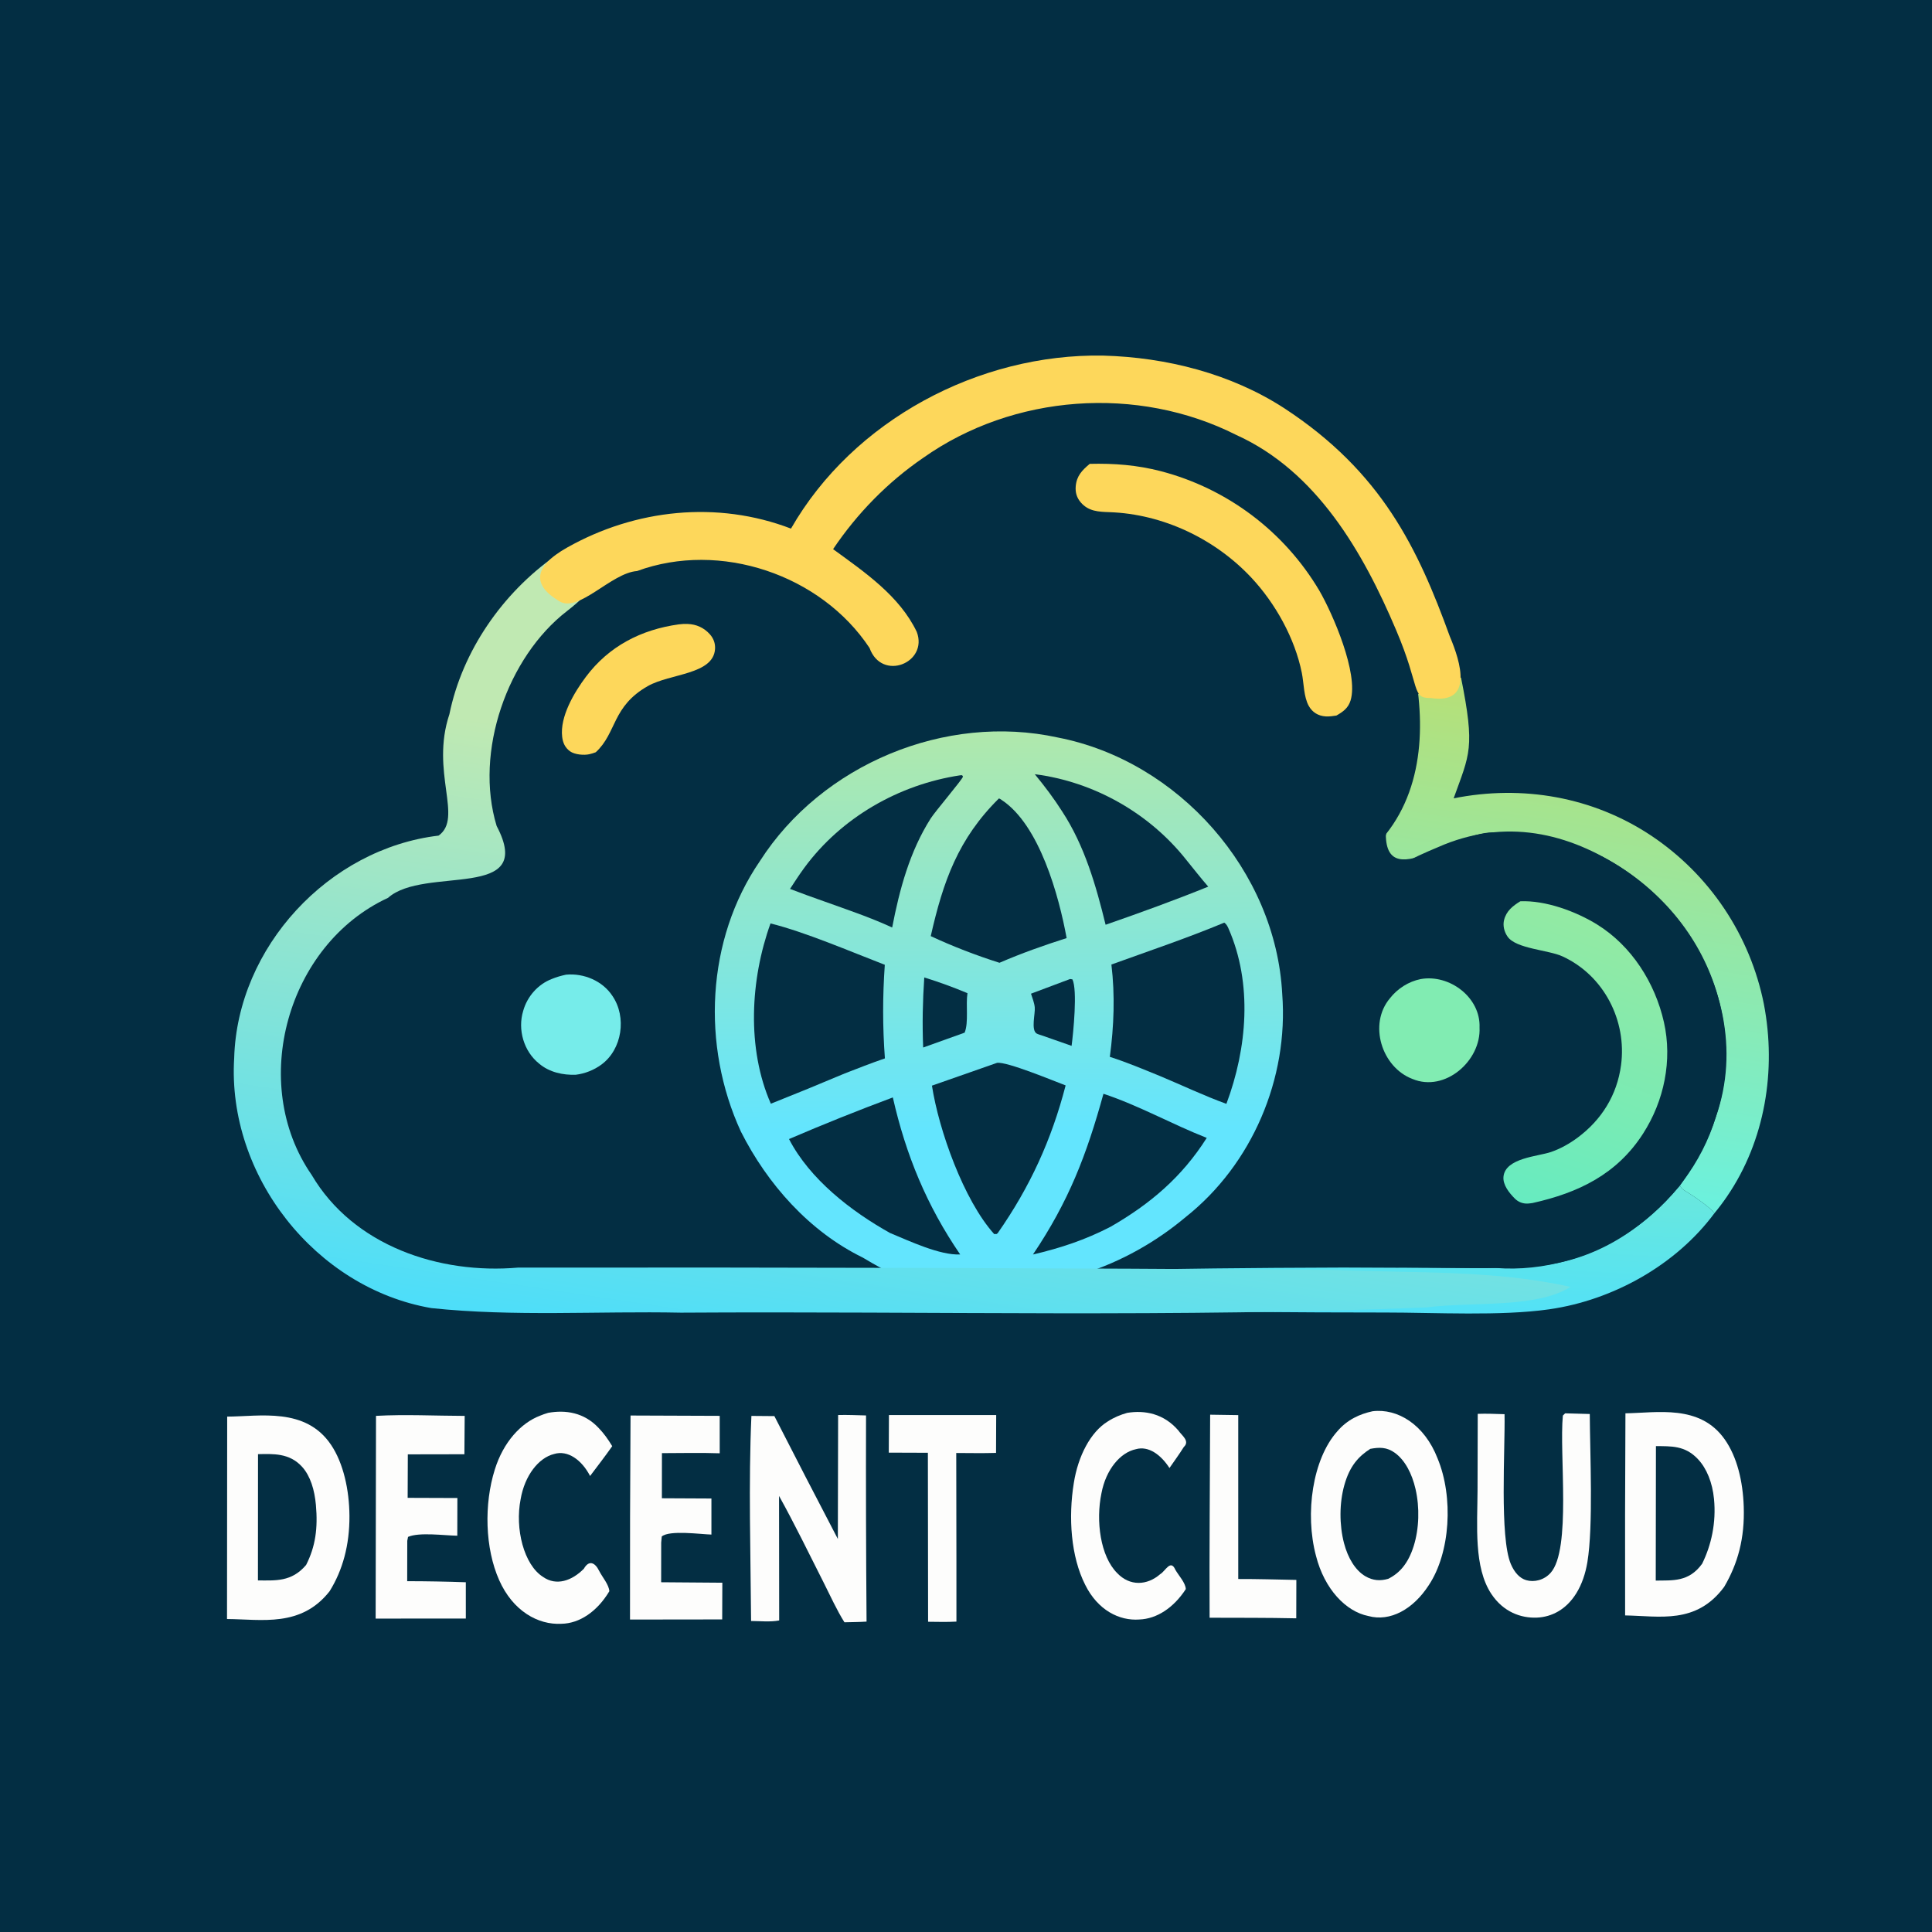<?xml version="1.0" encoding="UTF-8" standalone="no"?>
<svg
   width="256"
   height="256"
   version="1.1"
   id="svg256"
   sodipodi:docname="token-logo.svg"
   inkscape:version="1.2.2 (b0a8486541, 2022-12-01)"
   viewBox="0 0 1024 1024"
   inkscape:export-filename="logo-for-a-decent-cloud--decentralized-cloud--proj.png"
   inkscape:export-xdpi="96"
   inkscape:export-ydpi="96"
   xml:space="preserve"
   xmlns:inkscape="http://www.inkscape.org/namespaces/inkscape"
   xmlns:sodipodi="http://sodipodi.sourceforge.net/DTD/sodipodi-0.dtd"
   xmlns="http://www.w3.org/2000/svg"
   xmlns:svg="http://www.w3.org/2000/svg"><rect x="0" y="0" width="1024" height="1024" fill="#808080" stroke="none"/><sodipodi:namedview
     id="namedview258"
     pagecolor="#ffffff"
     bordercolor="#666666"
     borderopacity="1.0"
     inkscape:showpageshadow="2"
     inkscape:pageopacity="0.0"
     inkscape:pagecheckerboard="0"
     inkscape:deskcolor="#d1d1d1"
     showgrid="false"
     inkscape:zoom="2.8284272"
     inkscape:cx="176.42314"
     inkscape:cy="119.14749"
     inkscape:window-width="3796"
     inkscape:window-height="1537"
     inkscape:window-x="0"
     inkscape:window-y="0"
     inkscape:window-maximized="1"
     inkscape:current-layer="svg256" /><path
     fill="#032e43"
     d="m 0,0 c 341.333,0 682.667,0 1024,0 0,341.333 0,682.667 0,1024 -341.333,0 -682.667,0 -1024,0 C 0,682.667 0,341.333 0,0 Z"
     id="path147" /><path
     fill="#fdfdfc"
     d="m 641.407,749.815 14.89,0.221 0.004,86.87 c 10.263,-0.036 20.533,0.289 30.795,0.478 l -0.052,20.36 c -15.306,-0.343 -30.622,-0.251 -45.929,-0.313 -0.176,-35.85 0.197,-71.761 0.291,-107.615 z"
     id="path149"
     style="stroke-width:1.619" /><path
     fill="#fdfdfc"
     d="m 471.155,749.996 56.849,0.014 -0.08,20.055 c -7.025,0.225 -14.067,0.062 -21.093,0.048 l 0.09,57.304 0.005,32.067 c -4.997,0.287 -10.015,0.118 -15.016,0.082 l -0.114,-89.566 -20.724,-0.072 z"
     id="path151"
     style="stroke-width:1.619" /><path
     fill="#fdfdfc"
     d="m 597.42,748.848 c 9.377,-1.54 19.494,0.397 27.191,9.404 1.637,2.496 6.265,5.494 2.832,8.68 -2.425,3.888 -5.063,7.439 -7.601,11.148 -4.586,-7.115 -11.15,-11.847 -17.751,-9.988 -8.304,1.723 -15.929,10.78 -18.295,23.338 -3.084,14.807 -0.541,33.43 8.282,42.287 6.725,7.109 15.899,6.676 22.871,0.608 2.743,-1.585 5.497,-8.122 8.027,-2.298 1.763,3.1 5.387,6.864 5.522,10.232 -6.475,9.964 -15.417,15.757 -24.562,16.104 -10.678,0.824 -22.102,-4.948 -28.751,-18.365 -7.63,-15.028 -8.99,-35.803 -6.055,-53.889 2.248,-14.422 8.936,-27.143 17.96,-32.678 3.306,-2.169 6.802,-3.588 10.332,-4.583 z"
     id="path153"
     style="stroke-width:1.619" /><path
     fill="#fdfdfc"
     d="m 829.562,749.093 q 6.528,0.12 13.053,0.357 c 0.11,21.165 1.907,59.278 -1.26,78.469 -1.025,6.209 -2.974,11.857 -5.85,16.512 -5.403,8.75 -13.128,12.586 -20.828,12.929 -8.617,0.381 -17.883,-3.021 -24.198,-12.493 -9.417,-14.125 -7.439,-36.396 -7.349,-54.835 l 0.103,-40.662 c 4.733,-0.191 9.48,0.05 14.213,0.177 0.347,18.547 -2.683,65.189 3.318,79.393 1.913,4.528 4.73,7.59 8.193,8.589 4.175,1.208 9.394,0.008 12.886,-3.872 11.087,-12.313 4.528,-62.987 6.508,-83.377 z"
     id="path155"
     style="stroke-width:1.619" /><path
     fill="#fdfdfc"
     d="m 290.516,748.838 c 9.155,-1.659 19.038,-0.268 26.796,8.037 2.645,2.725 5.026,6.022 7.176,9.624 -3.808,5.446 -7.805,10.565 -11.732,15.803 -4.478,-8.628 -11.895,-13.847 -19.082,-11.653 -8.226,2.018 -15.574,11.418 -17.726,23.942 -3.108,15.675 1.743,34.803 11.852,41.19 7.085,4.989 15.38,2.049 21.66,-4.332 2.657,-4.677 5.871,-3.429 8.109,1.167 1.729,3.394 5.167,7.262 5.394,10.769 -6.466,10.81 -15.825,17.078 -25.359,17.251 -12.482,0.694 -25.816,-6.839 -33.039,-23.138 -7.541,-16.966 -8.077,-40.24 -2.32,-58.57 4.549,-14.64 13.857,-24.701 23.95,-28.572 1.427,-0.593 2.87,-1.094 4.322,-1.518 z"
     id="path157"
     style="stroke-width:1.619" /><path
     fill="#fdfdfc"
     d="m 334.195,750.253 47.267,0.179 0.002,19.84 c -10.194,-0.357 -20.424,-0.09 -30.623,-0.08 l -0.031,23.921 26.257,0.128 v 19.105 c -5.424,-0.11 -22.22,-2.497 -26.322,1.022 l -0.302,3.264 -0.017,20.992 32.426,0.247 -0.074,19.459 -48.862,0.062 q -0.073,-54.073 0.281,-108.139 z"
     id="path159"
     style="stroke-width:1.619" /><path
     fill="#fdfdfc"
     d="m 199.293,750.437 c 15.588,-0.857 31.389,-0.024 46.998,0.018 l -0.15,20.33 -29.987,0.054 -0.089,23.05 26.36,0.092 -0.044,19.975 c -6.773,-0.08 -20.132,-1.981 -26.107,0.628 l -0.413,2.09 -0.039,21.39 q 15.539,0.018 31.073,0.566 l 0.005,19.23 -47.798,0.028 z"
     id="path161"
     style="stroke-width:1.619" /><path
     fill="#fdfdfc"
     d="m 444.221,749.994 c 4.926,-0.136 9.868,0.104 14.795,0.223 q -0.15,54.637 0.279,109.269 c -3.901,0.251 -7.819,0.251 -11.723,0.357 -4.042,-6.399 -7.509,-14.105 -11.074,-21.157 -7.767,-15.364 -15.367,-31.015 -23.587,-45.815 l 0.07,66.002 c -4.799,0.919 -10.036,0.309 -14.889,0.289 -0.245,-35.909 -1.41,-72.893 0.17,-108.697 l 12.174,0.1 q 16.705,32.703 33.643,65.125 z"
     id="path163"
     style="stroke-width:1.619" /><path
     fill="#fdfdfc"
     d="m 861.517,749.084 c 16.653,-0.223 39.419,-4.93 52.61,13.802 6.559,9.314 9.633,22.159 10.09,35.62 0.574,16.877 -3.128,30.23 -10.372,42.577 -14.842,20.015 -34.202,15.42 -52.499,15.125 q -0.127,-53.563 0.171,-107.124 z"
     id="path165"
     style="stroke-width:1.619" /><path
     fill="#032e43"
     d="m 877.681,766.456 c 7.985,0.126 15.349,-0.45 22.263,6.915 4.679,4.982 7.672,12.445 8.514,21.097 1.223,12.542 -1.4,24.433 -6.288,34.343 -7.097,9.828 -15.71,8.766 -24.59,8.934 z"
     id="path167"
     style="stroke-width:1.619" /><path
     fill="#fdfdfc"
     d="m 120.412,750.833 c 17.259,-0.062 41.559,-5.135 55.075,14.993 6.511,9.697 9.63,23.831 9.724,37.591 0.106,15.456 -3.609,28.893 -10.518,39.971 -15.118,19.294 -36.064,14.85 -54.372,14.73 z"
     id="path169"
     style="stroke-width:1.619" /><path
     fill="#032e43"
     d="m 136.757,770.733 c 7.916,-0.139 16.704,-0.733 23.44,6.797 4.316,4.826 6.525,12.13 7.238,20.111 1.102,12.345 -0.222,22.044 -5.191,31.824 -7.723,9.117 -16.363,8.196 -25.53,8.194 z"
     id="path171"
     style="stroke-width:1.619" /><path
     fill="#fdfdfc"
     d="m 727.463,747.999 c 13.205,-1.665 27.514,7.002 34.472,24.969 8.542,20.57 6.793,50.04 -4.66,67.217 -8.217,12.723 -20.445,19.541 -32.033,16.336 -11.957,-2.384 -23.262,-14.305 -27.725,-31.837 -6.032,-22.545 -1.792,-51.324 11.211,-65.968 5.388,-6.362 12.102,-9.284 18.736,-10.718 z"
     id="path173"
     style="stroke-width:1.619" /><path
     fill="#032e43"
     d="m 726.28,767.921 c 4.704,-0.869 8.718,-1.034 13.093,2.156 5.252,3.828 8.984,10.823 10.901,19.192 2.216,9.671 1.928,20.926 -0.99,30.18 -2.866,9.091 -7.365,14.326 -13.513,17.359 -4.208,1.212 -8.082,0.984 -12.134,-1.389 -5.213,-3.055 -9.203,-9.571 -11.269,-17.468 -2.533,-9.681 -2.529,-21.283 0.183,-30.884 2.832,-10.022 7.416,-15.089 13.73,-19.146 z"
     id="path175"
     style="stroke-width:1.619" /><defs
     id="defs182"><linearGradient
       id="gradient_0"
       gradientUnits="userSpaceOnUse"
       x1="626.608"
       y1="589.915"
       x2="624.05"
       y2="640.472"
       gradientTransform="matrix(1.616,0,0,1.616,-297.847,-331.77)"><stop
         offset="0"
         stop-color="#69E8DD"
         id="stop177" /><stop
         offset="1"
         stop-color="#4FE0FB"
         id="stop179" /></linearGradient></defs><path
     fill="url(#gradient_0)"
     d="m 747.002,671.806 c 21.905,-7e-5 44.656,1.086 66.451,-0.679 31.486,-2.549 56.896,-19.053 76.942,-42.705 0.96,1.659 1.596,2.086 3.209,3.033 2.905,1.704 13.714,8.967 15.027,11.633 -20.407,27.498 -53.811,46.055 -87.542,50.875 -25.631,3.661 -60.202,1.692 -86.789,1.698 -393.25,-0.107 -392.654,-24.306 12.702,-23.855 z"
     id="path184"
     style="fill:url(#gradient_0);stroke-width:1.616"
     sodipodi:nodetypes="cccccccc" /><defs
     id="defs191"><linearGradient
       id="gradient_1"
       gradientUnits="userSpaceOnUse"
       x1="713.426"
       y1="440.391"
       x2="690.011"
       y2="592.986"
       gradientTransform="matrix(1.616,0,0,1.616,-297.847,-331.77)"><stop
         offset="0"
         stop-color="#B5E079"
         id="stop186" /><stop
         offset="1"
         stop-color="#6BF1DE"
         id="stop188" /></linearGradient></defs><path
     fill="url(#gradient_1)"
     d="m 770.467,423.135 c 36.397,-7.28 73.823,-0.826 104.873,19.885 0.952,0.638 1.896,1.287 2.832,1.947 0.936,0.661 1.864,1.333 2.784,2.016 0.92,0.684 1.832,1.379 2.735,2.084 0.903,0.707 1.797,1.423 2.682,2.15 0.885,0.728 1.762,1.466 2.629,2.215 0.867,0.75 1.725,1.51 2.574,2.28 0.848,0.77 1.686,1.55 2.516,2.341 0.83,0.791 1.65,1.591 2.459,2.402 0.81,0.811 1.61,1.631 2.401,2.461 0.79,0.83 1.569,1.671 2.338,2.52 0.769,0.85 1.527,1.709 2.275,2.577 0.749,0.867 1.486,1.744 2.213,2.63 0.726,0.886 1.442,1.782 2.147,2.685 0.704,0.904 1.398,1.815 2.079,2.735 0.683,0.921 1.354,1.85 2.013,2.787 0.66,0.937 1.309,1.882 1.945,2.835 0.637,0.953 1.261,1.914 1.874,2.882 0.613,0.967 1.214,1.943 1.803,2.926 0.589,0.983 1.166,1.973 1.73,2.97 0.565,0.997 1.118,2.001 1.658,3.012 0.541,1.011 1.068,2.029 1.583,3.052 0.516,1.023 1.019,2.053 1.509,3.089 0.49,1.035 0.967,2.077 1.431,3.125 0.465,1.048 0.917,2.101 1.356,3.159 0.438,1.059 0.864,2.123 1.276,3.192 0.414,1.068 0.813,2.142 1.199,3.222 0.387,1.078 0.76,2.161 1.12,3.249 0.361,1.089 0.708,2.182 1.04,3.278 0.333,1.095 0.653,2.196 0.96,3.301 0.306,1.104 0.598,2.212 0.877,3.323 0.279,1.112 0.544,2.226 0.797,3.344 0.252,1.118 0.49,2.239 0.714,3.362 6.734,34.988 0.688,72.392 -19.527,101.973 -2.102,3.087 -4.347,6.068 -6.732,8.943 -1.314,-2.666 -12.122,-9.928 -15.027,-11.633 -1.612,-0.947 -2.249,-1.373 -3.209,-3.033 19.33,-26.905 28.282,-55.397 22.74,-88.573 -5.236,-31.345 -23.37,-58.559 -49.222,-76.793 -29.316,-20.68 -63.138,-29.613 -98.467,-15.425 -26.353,10.954 -15.748,8.503 -22.036,9.13 -2.528,0.252 -4.588,-0.562 -6.464,-2.213 -0.515,-0.456 -1,-0.942 -1.454,-1.459 -1.498,-1.706 -2.414,-3.687 -2.239,-6.02 18.3,-61.234 -4.321,-78.947 41.134,-87.921 7.554,37.669 4.567,40.337 -3.919,63.985 z"
     id="path193"
     style="fill:url(#gradient_1);stroke-width:1.616"
     sodipodi:nodetypes="cccccccccccscccccscscccccccccccssccccccccsccccc" /><defs
     id="defs200"><linearGradient
       id="gradient_2"
       gradientUnits="userSpaceOnUse"
       x1="407.627"
       y1="451.176"
       x2="376.977"
       y2="656.322"
       gradientTransform="matrix(1.616,0,0,1.616,-297.847,-331.77)"><stop
         offset="0"
         stop-color="#C0E9B2"
         id="stop195" /><stop
         offset="1"
         stop-color="#4DF"
         id="stop197" /></linearGradient></defs><path
     fill="#032e43"
     d="m 419.238,280.171 c 45.755,-80.602 155.417,-114.387 239.325,-75.702 58.42,22.045 82.364,82.327 88.763,139.965 8.206,32.465 8.965,70.493 -12.813,97.761 0.166,33.816 43.448,-8.525 63.037,0.205 74.546,-3.27 136.948,78.725 111.91,149.539 -14.897,49.369 -65.186,84.064 -116.666,80.115 -66.917,-0.049 -133.851,-1.123 -200.761,0.354 10.802,-9.646 -17.178,17.809 -28.547,10.753 -24.929,13.708 -62.605,3.055 -58.832,-18.433 -14.376,0.277 -46.42,-22.16 -20.53,-0.434 3.766,23.78 -38.077,-2.255 -21.908,6.121 -70.75,1.812 -141.602,1.023 -212.366,1.026 -64.291,-0.189 -116.374,-69.013 -97.416,-130.826 11.698,-46.191 58.927,-79.439 106.287,-75.533 22.813,-15.885 -11.38,-51.999 2.614,-77.121 12.174,-36.426 28.592,-75.728 60.853,-99.186 24.421,-19.637 57.068,-21.094 86.006,-12.147 3.726,1.034 7.411,2.216 11.044,3.542 z"
     id="path206"
     style="stroke-width:1.616"
     sodipodi:nodetypes="cccsccccscccccccccc" /><path
     fill="url(#gradient_4)"
     d="m 457.273,666.535 c -28.307,-13.84 -50.521,-38.903 -64.592,-66.783 -20.904,-45.41 -18.496,-101.647 10.052,-143.315 32.816,-51.299 98.355,-78.579 157.865,-65.553 63.947,12.357 115.674,70.795 119.014,136.029 3.406,44.664 -15.955,90.245 -51.179,118.154 -31.51,26.51 -74.067,41.632 -115.286,34.937 -14.989,-4.376 -22.851,-18.122 -36.092,-24.303 -11.007,-4.57 16.347,6.073 22.241,8.814 14.145,6.901 30.54,12.132 40.709,24.674 -6.356,11.387 -27.496,0.378 -38.405,-1.721 -15.479,-5.339 -30.312,-12.487 -44.328,-20.934 z"
     id="path234"
     style="stroke-width:1.616;fill-opacity:1;fill:url(#gradient_4)"
     sodipodi:nodetypes="cccccccccccscscsssccscssccsccccccsccccscsccccsccccscccssssscccsscccccccccccscsccccccscccccccscccscccccc" /><path
     fill="url(#gradient_2)"
     d="m 263.237,437.792 c 21.173,40.158 -38.27,20.83 -57.573,38.089 -53.367,24.619 -74.104,98.308 -40.484,146.84 22.135,37.641 67.675,52.763 109.41,49.131 144.323,-0.159 288.661,0.21 432.982,1.239 41.582,1.8 84.019,-0.139 124.782,8.982 -18.085,11.552 -52.107,7.738 -76.436,10.894 -131.581,5.385 -263.336,1.939 -394.99,2.772 -44.105,-0.898 -88.464,2.213 -132.335,-2.426 -61.466,-10.609 -108.294,-70.346 -104.473,-132.532 1.671,-58.738 50.029,-110.961 108.334,-117.892 13.21,-9.373 -4.481,-33.723 5.743,-64.357 6.862,-33.626 28.235,-64.19 55.923,-83.758 29.211,-5.788 32.811,8.72 6.367,29.128 -31.456,24.276 -49.238,74.5 -37.251,113.888 z"
     id="path202"
     style="stroke-width:1.616;fill-opacity:1;fill:url(#gradient_2)"
     sodipodi:nodetypes="ssccccsscssccss" /><path
     fill="#76ecea"
     d="m 300.006,516.593 c 9.405,-0.869 19.341,3.257 24.595,11.269 7.652,11.203 5.2,28.263 -5.824,36.379 -3.947,2.901 -8.679,4.784 -13.533,5.388 -6.862,0.281 -14.089,-1.317 -19.436,-5.84 -8.192,-6.479 -11.547,-18.08 -8.504,-28.008 2.111,-7.6 7.817,-14.105 15.215,-16.93 2.413,-0.999 4.936,-1.711 7.487,-2.257 z"
     id="path208"
     style="stroke-width:1.616" /><path
     fill="#81ecb2"
     d="m 752.989,518.931 c 15.218,-2.735 31.843,9.7 31.199,25.699 0.854,17.608 -18.301,34.412 -35.513,27.256 -16.37,-6.177 -23.54,-29.062 -11.975,-42.785 4.024,-5.142 9.875,-8.872 16.289,-10.17 z"
     id="path210"
     style="stroke-width:1.616" /><path
     fill="#fdd75b"
     d="m 419.238,280.171 c 32.943,-57.479 99.613,-92.846 165.416,-91.698 33.562,0.91 67.762,9.559 96.057,27.91 51.65,33.807 70.795,74.304 87.717,120.905 5.908,13.968 12.538,36.09 -10.015,32.682 -10.537,0.146 -5.315,-5.229 -18.449,-36.04 -17.477,-41.238 -42.109,-84.145 -84.701,-103.392 -52.277,-26.406 -118.134,-21.669 -165.941,12.126 -18.829,12.874 -35.045,29.477 -47.767,48.392 16.676,12.164 35.194,24.725 44.351,43.859 6.197,16.405 -18.536,26.485 -25.032,8.517 -25.77,-38.907 -79.261,-56.932 -123.222,-40.77 -13.676,0.932 -31.178,22.564 -41.31,15.933 -14.018,-8.377 -14.128,-18.028 4.238,-28.376 36.128,-20.385 79.61,-25.025 118.659,-10.05 z"
     id="path225"
     style="stroke-width:1.616"
     sodipodi:nodetypes="ccccccccccssscc" /><path
     fill="#fdd75b"
     d="m 359.775,330.924 c 1.578,-0.215 3.131,-0.267 4.723,-0.21 4.579,0.162 8.636,1.986 11.723,5.438 1.986,2.221 2.97,4.87 2.763,7.862 -0.945,13.6 -23.752,12.896 -35.601,19.607 -19.103,10.822 -16.42,24.797 -27.618,35.087 -1.094,0.428 -2.2,0.759 -3.344,1.029 -2.861,0.677 -7.875,0.25 -10.324,-1.554 -2.622,-1.932 -3.763,-4.479 -4.139,-7.668 -1.26,-10.665 6.351,-23.459 12.531,-31.718 12.211,-16.32 29.303,-25.091 49.287,-27.873 z"
     id="path212"
     style="stroke-width:1.616" /><path
     fill="#fdd75b"
     d="m 577.583,245.849 c 12.998,-0.313 25.123,0.633 37.751,3.903 q 1.629,0.427 3.247,0.893 1.619,0.465 3.225,0.971 1.608,0.506 3.201,1.05 1.595,0.544 3.175,1.128 1.58,0.583 3.144,1.205 1.566,0.62 3.117,1.28 1.549,0.659 3.083,1.357 1.533,0.696 3.049,1.43 1.515,0.735 3.013,1.506 1.498,0.771 2.976,1.577 1.478,0.808 2.937,1.651 1.457,0.842 2.895,1.721 1.436,0.877 2.852,1.79 1.417,0.913 2.81,1.86 1.393,0.947 2.761,1.927 1.37,0.981 2.714,1.994 1.346,1.015 2.666,2.06 1.32,1.047 2.614,2.125 1.294,1.078 2.561,2.188 1.268,1.108 2.507,2.249 1.241,1.139 2.453,2.309 1.212,1.17 2.396,2.369 1.183,1.199 2.336,2.425 1.154,1.228 2.276,2.482 1.123,1.255 2.215,2.538 1.094,1.281 2.154,2.59 1.061,1.307 2.091,2.642 1.028,1.333 2.024,2.692 0.995,1.357 1.958,2.74 0.963,1.381 1.892,2.787 0.927,1.406 1.822,2.832 0.893,1.427 1.753,2.876 c 7.119,12.259 20.937,44.039 16.581,58.254 -1.244,4.055 -3.986,6.007 -7.522,8.01 -1.86,0.289 -3.785,0.572 -5.674,0.451 -3.903,-0.25 -7.057,-2.133 -8.967,-5.564 -2.7,-4.85 -2.574,-12.043 -3.674,-17.502 -3.701,-18.383 -14.035,-36.896 -26.789,-50.513 -19.279,-20.58 -46.907,-33.688 -75.108,-34.675 -5.847,-0.205 -11.164,-0.394 -15.266,-5.167 -2.149,-2.501 -2.961,-5.319 -2.675,-8.586 0.48,-5.492 3.386,-8.469 7.427,-11.852 z"
     id="path214"
     style="stroke-width:1.616" /><defs
     id="defs221"><linearGradient
       id="gradient_3"
       gradientUnits="userSpaceOnUse"
       x1="712.569"
       y1="509.89"
       x2="680.864"
       y2="597.87"
       gradientTransform="matrix(1.616,0,0,1.616,-297.847,-331.77)"><stop
         offset="0"
         stop-color="#93EAA3"
         id="stop216" /><stop
         offset="1"
         stop-color="#67EBC0"
         id="stop218" /></linearGradient></defs><path
     fill="url(#gradient_3)"
     d="m 805.795,477.696 c 13.365,-0.562 29.424,5.333 40.672,12.285 18.313,11.316 30.739,30.944 35.441,51.76 4.571,20.239 0.131,41.696 -11.027,59.071 -13.857,21.575 -34.282,31.402 -58.611,36.82 -0.819,0.11 -1.64,0.236 -2.465,0.283 -2.633,0.147 -5.055,-0.792 -6.915,-2.646 -2.889,-2.882 -6.469,-7.261 -6.01,-11.647 1.034,-9.912 18.308,-10.683 25.164,-13.033 5.018,-1.722 9.857,-4.448 14.113,-7.608 12.755,-9.476 20.905,-22.591 23.023,-38.401 3.178,-23.701 -9.135,-47.608 -31.015,-57.669 -7.526,-3.459 -24.655,-4.015 -29.124,-10.477 -1.766,-2.553 -2.614,-5.815 -1.842,-8.859 1.208,-4.758 4.611,-7.424 8.597,-9.88 z"
     id="path223"
     style="fill:url(#gradient_3);stroke-width:1.616" /><defs
     id="defs232"><linearGradient
       id="gradient_4"
       gradientUnits="userSpaceOnUse"
       x1="520.579"
       y1="446.313"
       x2="521.179"
       y2="575.467"
       gradientTransform="matrix(1.616,0,0,1.616,-297.847,-331.77)"><stop
         offset="0"
         stop-color="#AFE8AC"
         id="stop227" /><stop
         offset="1"
         stop-color="#63E5FE"
         id="stop229" /></linearGradient></defs><path
     fill="#032e43"
     d="m 567.179,518.895 1.225,0.189 c 2.753,5.668 0.473,28.356 -0.438,35.236 l -15.778,-5.525 c -0.67,-0.215 -2.107,-0.645 -2.69,-0.974 -3.191,-1.798 -0.727,-10.573 -1.055,-13.893 -0.237,-2.402 -1.249,-4.958 -1.995,-7.251 z"
     id="path236"
     style="stroke-width:1.616" /><path
     fill="#032e43"
     d="m 489.882,518.073 q 11.655,3.6 22.897,8.335 c -0.971,6.207 0.7,15.454 -1.494,20.91 l -3.12,1.128 -18.866,6.758 c -0.512,-12.465 -0.259,-24.695 0.583,-37.131 z"
     id="path238"
     style="stroke-width:1.616" /><path
     fill="#032e43"
     d="m 548.462,410.348 c 31.391,3.984 60.873,20.723 80.445,45.581 3.826,4.672 7.514,9.46 11.49,14.007 -17.932,7.264 -36.129,13.85 -54.402,20.204 -5.097,-20.813 -11.134,-41.846 -22.962,-59.963 -4.398,-6.932 -9.352,-13.497 -14.571,-19.828 z"
     id="path240"
     style="stroke-width:1.616" /><path
     fill="#032e43"
     d="m 508.989,410.912 0.953,-0.019 c 0.137,0.276 0.498,0.532 0.414,0.83 -0.457,1.625 -14.697,18.355 -17.04,22.032 -11.14,17.491 -16.568,37.699 -20.446,57.843 -11.781,-5.44 -24.238,-9.592 -36.439,-13.977 q -8.902,-3.112 -17.709,-6.48 c 2.43,-3.724 4.858,-7.48 7.487,-11.067 19.594,-26.734 50.193,-44.262 82.781,-49.162 z"
     id="path242"
     style="stroke-width:1.616" /><path
     fill="#032e43"
     d="m 418.195,603.721 q 27.243,-11.704 55.025,-22.062 c 6.928,30.553 17.974,57.333 35.696,83.231 -10.723,0.538 -27.038,-7.185 -37.19,-11.382 -20.506,-11.444 -42.527,-28.451 -53.531,-49.788 z"
     id="path244"
     style="stroke-width:1.616" /><path
     fill="#032e43"
     d="m 584.856,579.727 c 18.783,6.206 36.323,16.155 54.744,23.377 -13.161,20.774 -29.912,34.979 -50.988,47.117 -13.521,6.971 -26.369,11.235 -41.113,14.681 18.926,-28.127 28.388,-52.629 37.357,-85.175 z"
     id="path246"
     style="stroke-width:1.616" /><path
     fill="#032e43"
     d="m 528.448,563.333 c 5.264,-0.754 30.124,9.632 36.357,11.961 -7.466,28.802 -18.846,53.722 -35.879,78.128 -0.895,0.892 -0.294,0.536 -1.994,0.649 -16.142,-17.942 -29.334,-55.045 -32.983,-78.659 z"
     id="path248"
     style="stroke-width:1.616" /><path
     fill="#032e43"
     d="m 529.454,423.185 c 0.732,0.286 0.404,0.129 1.452,0.821 20.1,13.245 30.376,50.964 34.429,73.197 -12.1,3.863 -23.926,8.043 -35.593,13.09 -12.124,-3.834 -24.918,-8.741 -36.426,-14.132 6.584,-29.056 14.499,-51.574 36.137,-72.975 z"
     id="path250"
     style="stroke-width:1.616" /><path
     fill="#032e43"
     d="m 408.386,489.439 c 18.226,4.504 42.516,14.962 60.578,21.918 -1.181,16.985 -1.181,32.649 0.052,49.616 -7.173,2.449 -14.224,5.24 -21.294,7.973 q -19.489,8.24 -39.155,16.051 c -12.901,-29.329 -10.86,-65.891 -0.181,-95.559 z"
     id="path252"
     style="stroke-width:1.616" /><path
     fill="#032e43"
     d="m 648.894,489.017 c 1.081,0.716 1.69,1.879 2.199,3.033 12.928,29.321 9.912,63.645 -1.079,93.011 -11.868,-4.293 -23.569,-9.894 -35.234,-14.756 -8.776,-3.566 -17.507,-7.285 -26.545,-10.145 2.181,-16.179 2.795,-32.715 0.83,-48.943 19.981,-7.224 40.215,-14.032 59.829,-22.201 z"
     id="path254"
     style="stroke-width:1.616" /></svg>
